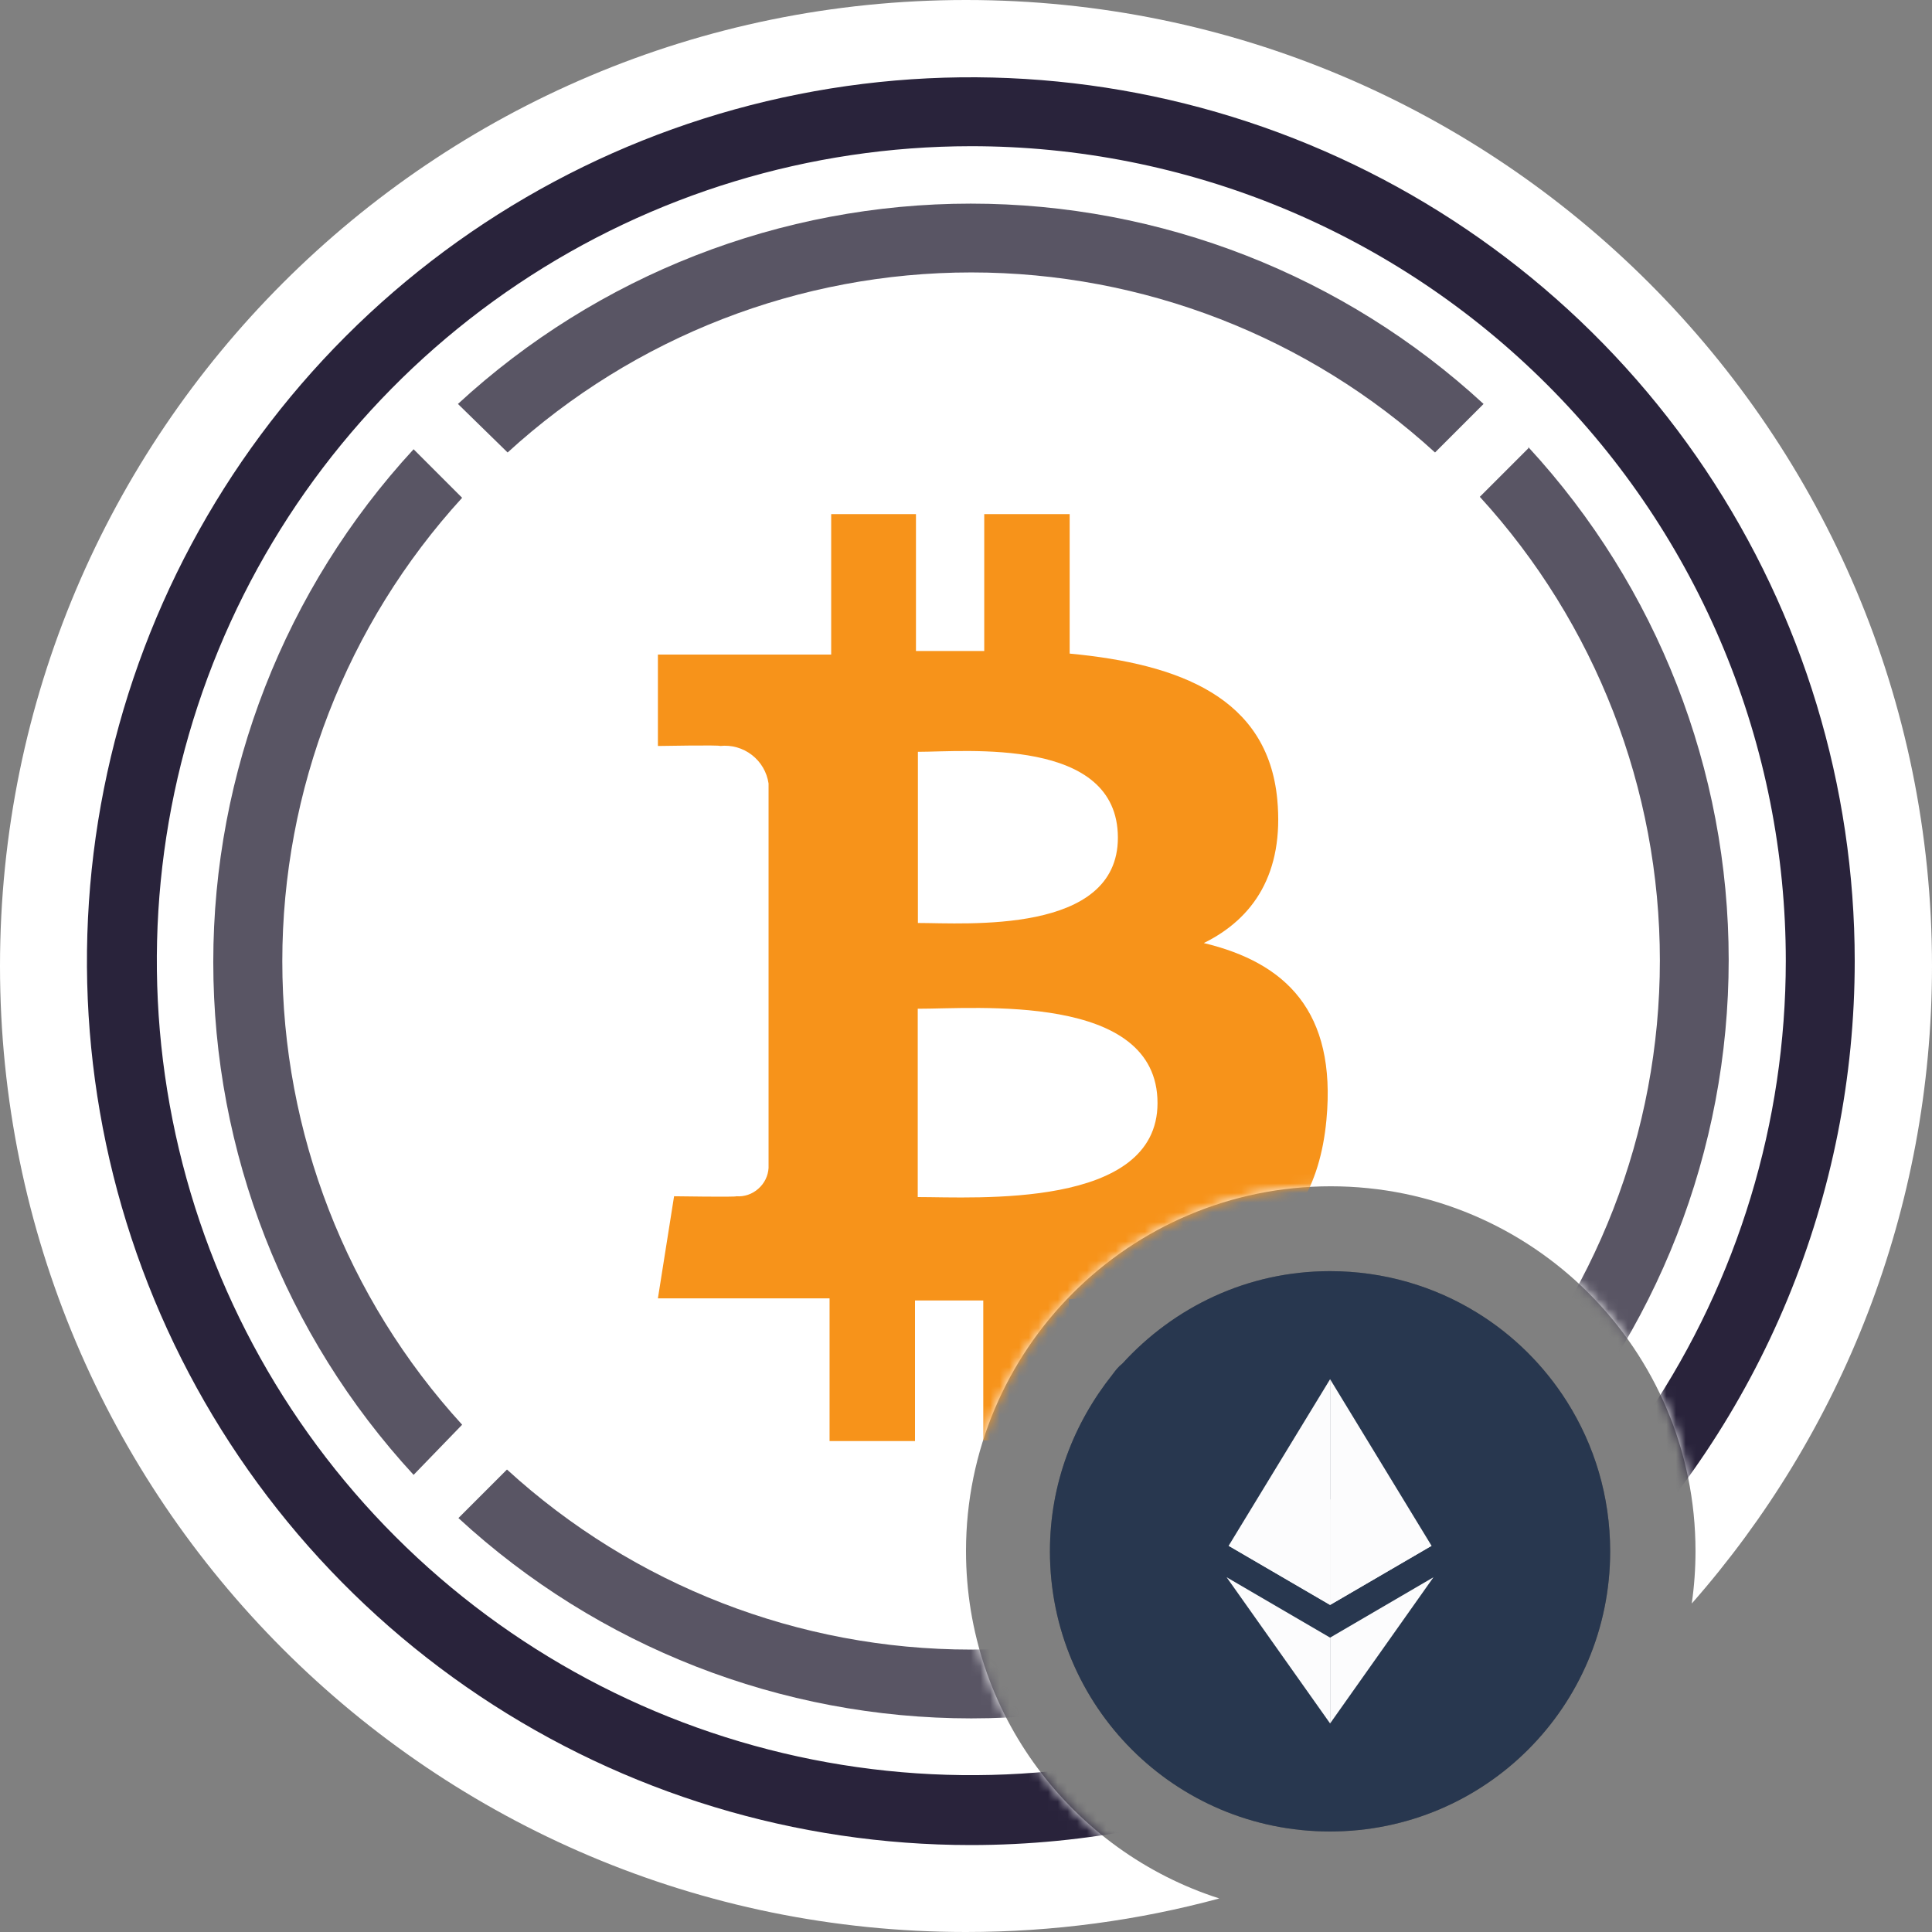 <svg width="200" height="200" viewBox="0 0 200 200" fill="none" xmlns="http://www.w3.org/2000/svg">
<rect x="0" y="0" width="200" height="200" fill="#808080" stroke="none"/>
<g clip-path="url(#clip0_3745_77112)">
<path fill-rule="evenodd" clip-rule="evenodd" d="M175.13 165.998C190.612 148.388 200 125.29 200 100C200 44.772 155.228 0 100 0C44.772 0 0 44.772 0 100C0 155.228 44.772 200 100 200C109.074 200 117.865 198.792 126.222 196.527C111.011 191.652 100 177.393 100 160.563C100 139.709 116.905 122.804 137.759 122.804C158.613 122.804 175.518 139.709 175.518 160.563C175.518 162.409 175.386 164.223 175.13 165.998Z" fill="white"/>
<mask id="mask0_3745_77112" style="mask-type:alpha" maskUnits="userSpaceOnUse" x="0" y="0" width="200" height="200">
<path fill-rule="evenodd" clip-rule="evenodd" d="M175.13 165.998C190.612 148.388 200 125.29 200 100C200 44.772 155.228 0 100 0C44.772 0 0 44.772 0 100C0 155.228 44.772 200 100 200C109.074 200 117.865 198.792 126.222 196.527C111.011 191.652 100 177.393 100 160.563C100 139.709 116.905 122.804 137.759 122.804C158.613 122.804 175.518 139.709 175.518 160.563C175.518 162.409 175.386 164.223 175.13 165.998Z" fill="#F7931A"/>
</mask>
<g mask="url(#mask0_3745_77112)">
<path d="M158.216 46.406L153.191 51.431C165.181 64.542 171.83 81.666 171.83 99.433C171.83 117.2 165.181 134.324 153.191 147.436L158.216 152.461C171.55 137.998 178.953 119.046 178.953 99.375C178.953 79.703 171.55 60.752 158.216 46.289V46.406Z" fill="#595564"/>
<path d="M52.548 46.841C65.66 34.851 82.784 28.202 100.551 28.202C118.318 28.202 135.442 34.851 148.554 46.841L153.578 41.816C139.115 28.482 120.164 21.079 100.492 21.079C80.821 21.079 61.869 28.482 47.406 41.816L52.548 46.841Z" fill="#595564"/>
<path d="M47.84 147.486C35.864 134.377 29.224 117.264 29.224 99.508C29.224 81.753 35.864 64.64 47.84 51.531L42.815 46.506C29.481 60.969 22.078 79.921 22.078 99.592C22.078 119.264 29.481 138.215 42.815 152.678L47.84 147.486Z" fill="#595564"/>
<path d="M148.487 152.125C135.376 164.115 118.252 170.764 100.484 170.764C82.717 170.764 65.593 164.115 52.482 152.125L47.457 157.15C61.92 170.484 80.871 177.887 100.543 177.887C120.215 177.887 139.166 170.484 153.629 157.15L148.487 152.125Z" fill="#595564"/>
<path d="M132.221 82.734C131.216 72.249 122.171 68.732 110.732 67.66V53.222H101.888V67.392C99.56 67.392 97.182 67.392 94.82 67.392V53.222H86.044V67.761H68.106V77.224C68.106 77.224 74.638 77.106 74.537 77.224C75.715 77.094 76.897 77.427 77.834 78.152C78.772 78.877 79.391 79.937 79.562 81.11V120.905C79.537 121.319 79.429 121.723 79.245 122.094C79.061 122.465 78.804 122.796 78.49 123.066C78.182 123.341 77.821 123.551 77.43 123.684C77.038 123.816 76.624 123.868 76.212 123.836C76.329 123.937 69.78 123.836 69.78 123.836L68.106 134.405H85.876V149.178H94.72V134.623H101.788V149.111H110.648V134.505C125.588 133.601 136.006 129.916 137.312 115.931C138.368 104.675 133.075 99.651 124.617 97.624C129.759 95.095 132.941 90.405 132.221 82.734ZM119.826 114.189C119.826 125.176 101.001 123.92 95.004 123.92V104.424C101.001 104.441 119.826 102.716 119.826 114.189ZM115.723 86.721C115.723 96.77 100.012 95.547 95.021 95.547V77.827C100.012 77.827 115.723 76.252 115.723 86.721Z" fill="#F7931A"/>
<path d="M100.483 191C82.388 190.997 64.699 185.628 49.655 175.572C34.61 165.517 22.885 151.227 15.962 134.508C9.039 117.789 7.228 99.393 10.759 81.645C14.29 63.898 23.004 47.595 35.8 34.8C48.595 22.004 64.897 13.29 82.645 9.759C100.393 6.228 118.789 8.039 135.508 14.962C152.227 21.885 166.517 33.61 176.572 48.655C186.628 63.699 191.997 81.388 192 99.483C192.002 111.502 189.637 123.403 185.038 134.508C180.44 145.612 173.699 155.702 165.2 164.2C156.702 172.699 146.612 179.44 135.508 184.038C124.403 188.637 112.502 191.002 100.483 191ZM100.483 15.135C83.812 15.148 67.518 20.104 53.662 29.375C39.806 38.646 29.01 51.817 22.638 67.223C16.265 82.628 14.603 99.577 17.861 115.927C21.12 132.278 29.152 147.295 40.943 159.081C52.734 170.867 67.754 178.893 84.105 182.145C100.457 185.397 117.405 183.728 132.808 177.35C148.212 170.971 161.378 160.169 170.644 146.31C179.909 132.45 184.858 116.155 184.865 99.483C184.869 88.403 182.689 77.429 178.45 67.192C174.211 56.954 167.995 47.652 160.158 39.819C152.321 31.985 143.017 25.773 132.777 21.537C122.538 17.302 111.564 15.126 100.483 15.135Z" fill="#29233B"/>
</g>
<path d="M166.684 160.592C166.684 176.634 153.732 189.595 137.681 189.595C121.629 189.595 108.688 176.634 108.688 160.592C108.688 153.603 111.155 147.325 115.163 142.29C115.469 141.876 115.775 141.471 116.19 141.155C121.54 135.291 129.142 131.589 137.681 131.589C143.288 131.589 148.51 133.169 152.942 135.913C156.684 138.223 159.852 141.372 162.202 145.084C165.045 149.576 166.684 154.886 166.684 160.592Z" fill="#606060"/>
<path d="M166.684 160.592C166.684 176.634 153.732 189.595 137.681 189.595C121.629 189.595 108.688 176.634 108.688 160.592C108.688 153.603 111.155 147.325 115.163 142.29C115.469 141.876 115.775 141.471 116.19 141.155C121.54 135.291 129.142 131.589 137.681 131.589C143.288 131.589 148.51 133.169 152.942 135.913C156.684 138.223 159.852 141.372 162.202 145.084C165.045 149.576 166.684 154.886 166.684 160.592Z" fill="#28374F"/>
<path d="M137.691 142.774L127.188 160.02L137.691 166.14V142.774Z" fill="#FCFCFD"/>
<path d="M137.691 169.526V178.411L126.98 163.277L137.691 169.526Z" fill="#FCFCFD"/>
<path d="M127.188 160.02L137.691 155.212V166.14L127.188 160.02Z" fill="#FCFCFD"/>
<path d="M137.691 142.774L148.195 160.02L137.691 166.14V142.774Z" fill="#FCFCFD"/>
<path d="M148.392 163.277L137.691 178.411V169.526L148.392 163.277Z" fill="#FCFCFD"/>
<path d="M148.195 160.02L137.691 155.212V166.14L148.195 160.02Z" fill="#FCFCFD"/>
</g>
<defs>
<clipPath id="clip0_3745_77112">
<rect width="200" height="200" fill="white"/>
</clipPath>
</defs>
</svg>
